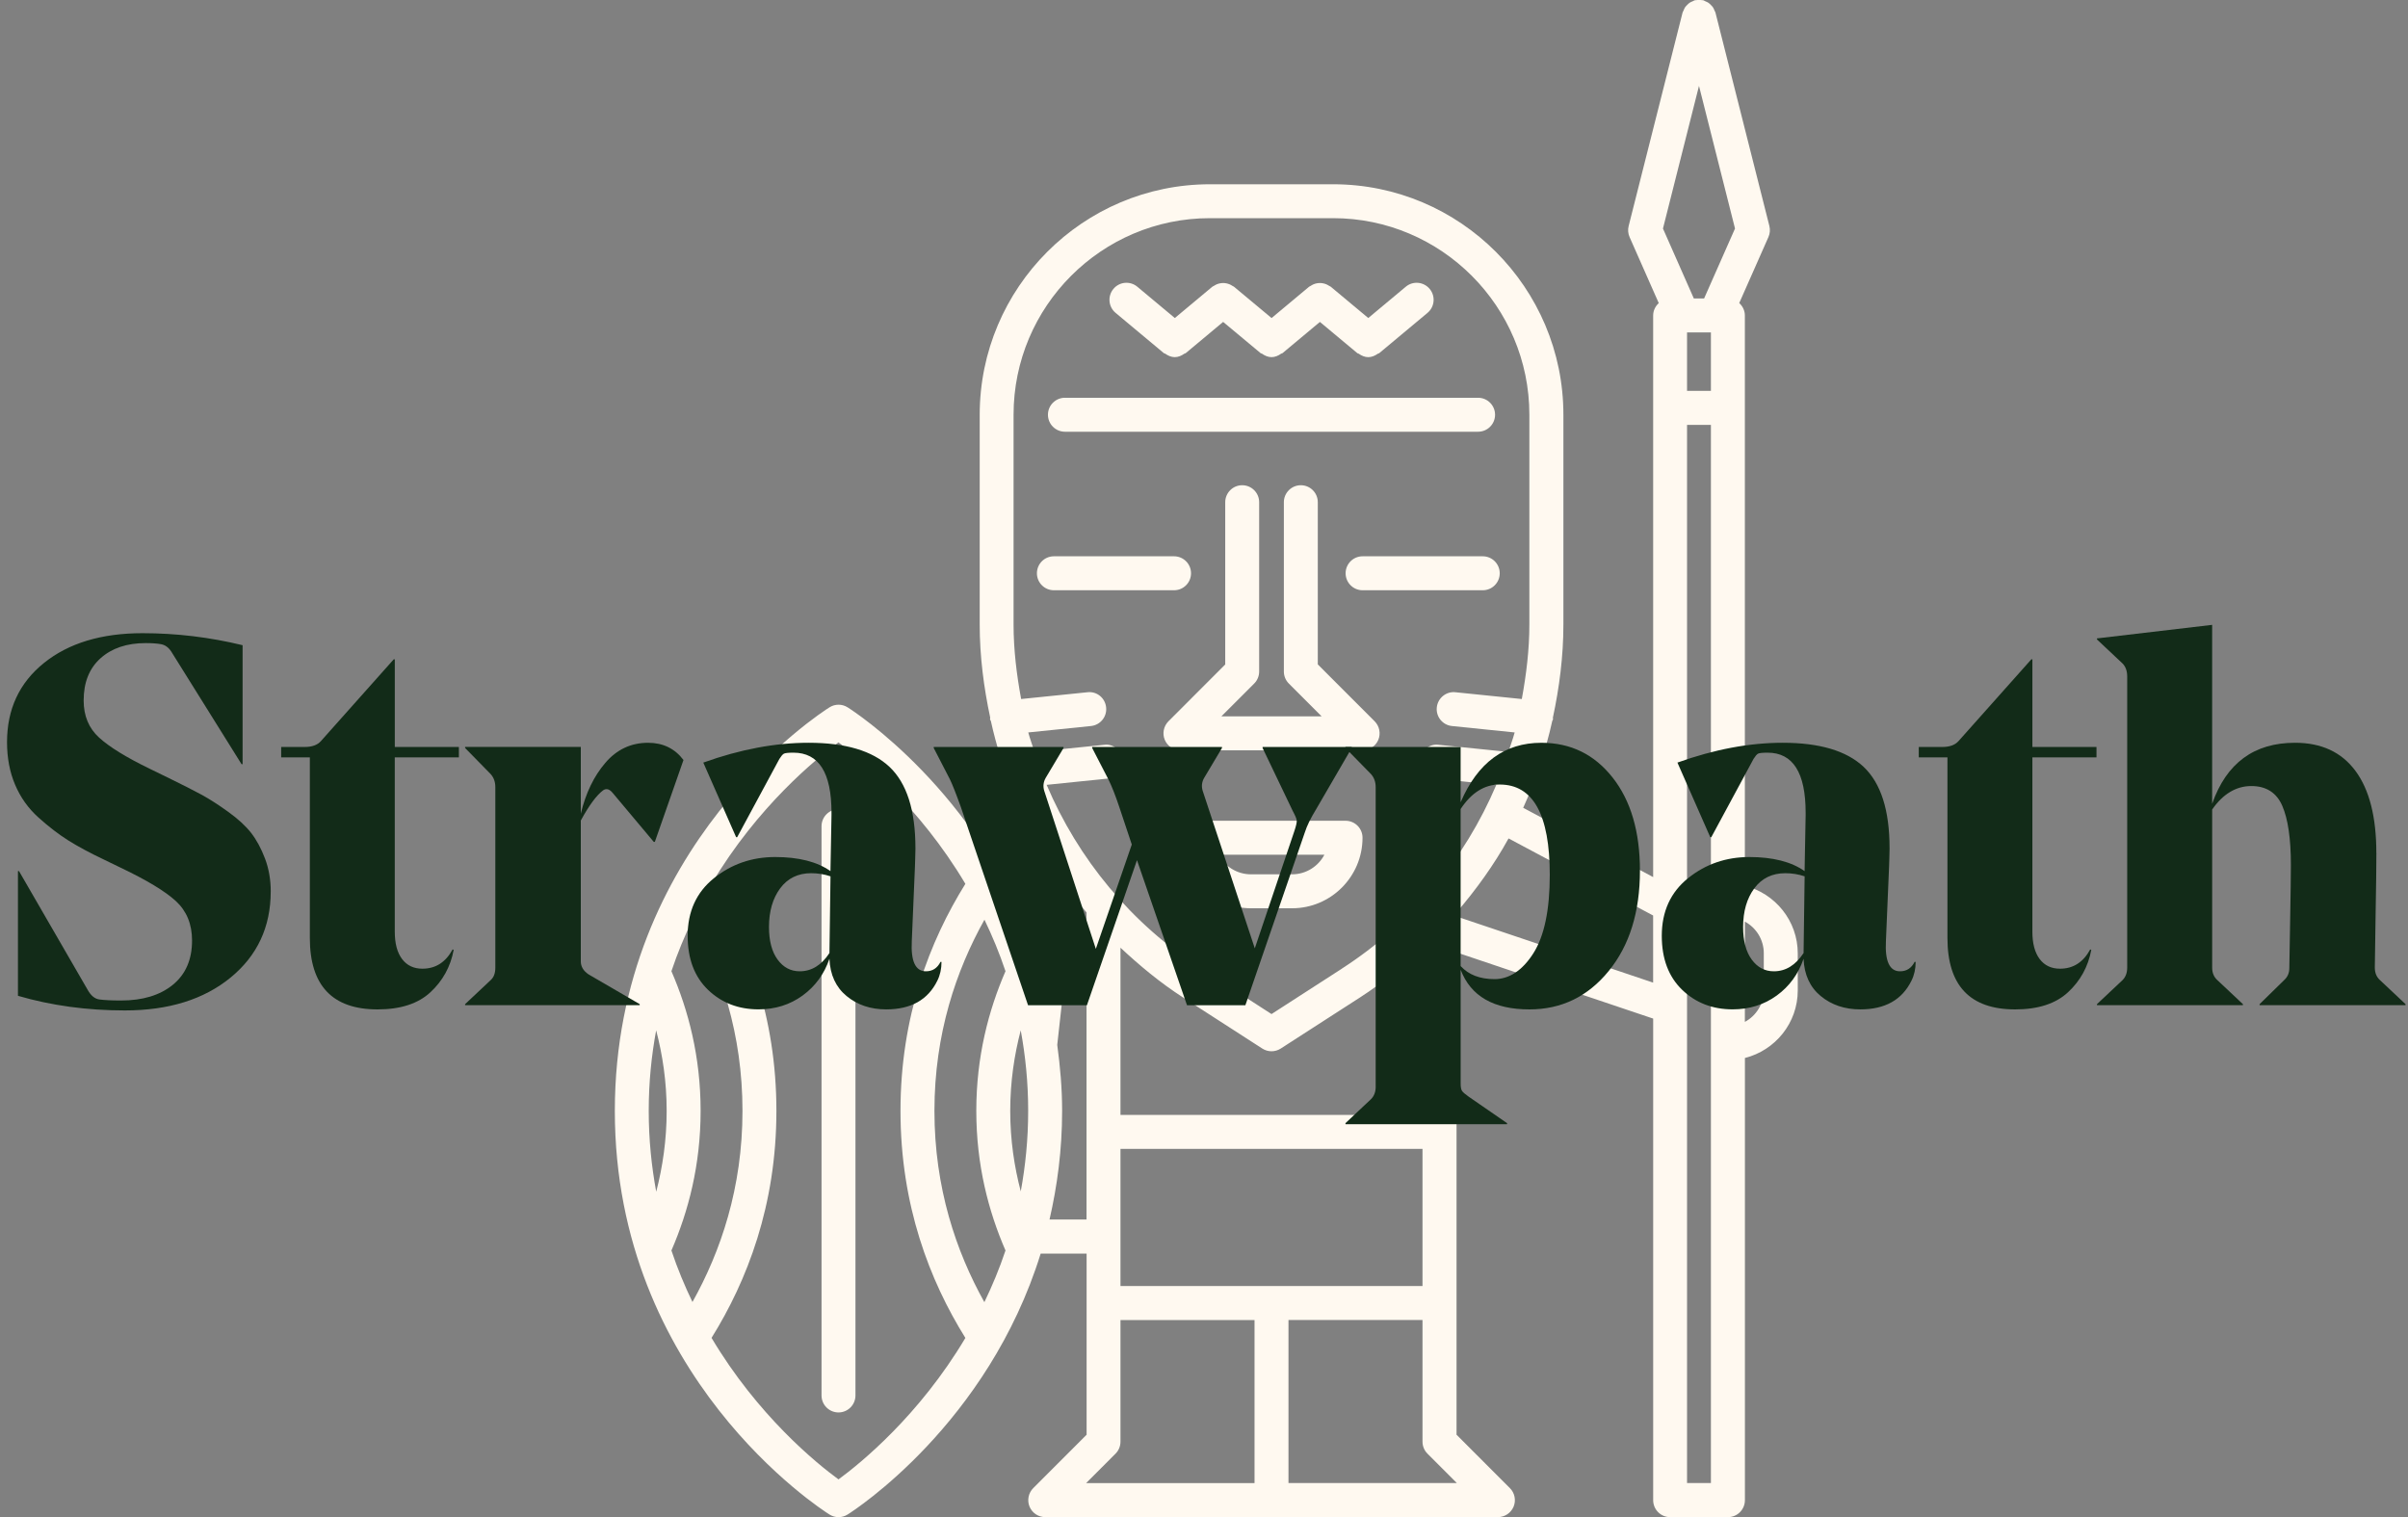  <svg style="max-width:271px;" width="273" height="172" viewBox="0 0 273 172" fill="none"
                            xmlns="http://www.w3.org/2000/svg">
                            <rect x="0" y="0" width="273" height="172" fill="#808080" stroke="none"/>
                            <g clip-path="url(#clip0_0_75)">
                                <path
                                    d="M197.819 100.422V35.772C197.819 35.207 197.567 34.712 197.181 34.358L200.492 26.873C200.667 26.479 200.702 26.036 200.598 25.62L194.484 1.421C194.465 1.339 194.41 1.277 194.378 1.2C194.326 1.067 194.274 0.938 194.195 0.819C194.133 0.728 194.057 0.656 193.978 0.577C193.881 0.475 193.787 0.379 193.669 0.302C193.57 0.238 193.461 0.198 193.352 0.151C193.263 0.114 193.186 0.05 193.09 0.025C193.055 0.015 193.023 0.025 192.989 0.02C192.868 -0.005 192.749 0.003 192.625 0.003C192.494 0.003 192.366 -0.005 192.237 0.022C192.208 0.03 192.178 0.02 192.148 0.027C192.059 0.05 191.992 0.109 191.908 0.141C191.787 0.191 191.669 0.235 191.56 0.309C191.449 0.384 191.36 0.475 191.268 0.569C191.189 0.651 191.107 0.728 191.043 0.822C190.964 0.94 190.915 1.069 190.863 1.203C190.831 1.279 190.779 1.341 190.756 1.425L184.643 25.625C184.537 26.041 184.574 26.484 184.749 26.878L188.057 34.366C187.671 34.717 187.422 35.215 187.422 35.776V99.44L172.688 91.585C174.117 88.433 175.232 85.141 175.986 81.724C176 81.659 176.062 81.625 176.07 81.558C176.077 81.494 176.052 81.437 176.052 81.375C176.787 77.938 177.246 74.416 177.246 70.808V47.026C177.246 32.614 165.536 20.891 151.139 20.891H137.179C122.781 20.891 111.071 32.614 111.071 47.026V70.808C111.071 74.409 111.531 77.925 112.262 81.358C112.262 81.427 112.235 81.489 112.243 81.558C112.25 81.63 112.319 81.669 112.336 81.739C113.523 87.109 115.58 92.184 118.396 96.834C118.396 96.844 118.388 96.849 118.388 96.859L117.209 107.507C110.789 89.702 96.856 80.672 96.09 80.192C95.469 79.796 94.666 79.796 94.045 80.192C93.049 80.816 69.705 95.854 69.705 125.951C69.705 156.048 93.047 171.087 94.045 171.71C94.357 171.908 94.713 172.007 95.069 172.007C95.425 172.007 95.781 171.908 96.092 171.71C96.891 171.211 111.988 161.443 117.983 142.128H123.191V162.661L117.137 168.719C116.591 169.27 116.425 170.097 116.722 170.817C117.024 171.537 117.723 172.005 118.502 172.005H169.82C170.596 172.005 171.298 171.535 171.6 170.817C171.897 170.097 171.731 169.27 171.185 168.719L165.131 162.661V107.978L187.424 115.483V170.082C187.424 171.146 188.287 172.007 189.347 172.007H195.901C196.964 172.007 197.824 171.144 197.824 170.082V119.95C201.258 119.084 203.816 115.991 203.816 112.284V108.094C203.816 104.392 201.255 101.296 197.824 100.43L197.819 100.422ZM74.397 135.112C73.866 132.234 73.547 129.188 73.547 125.944C73.547 122.7 73.861 119.678 74.39 116.812C75.117 119.594 75.581 122.623 75.581 125.944C75.581 129.265 75.121 132.314 74.397 135.112ZM76.12 141.774C78.046 137.332 79.43 132.076 79.43 125.944C79.43 119.812 78.048 114.555 76.12 110.111C76.815 108.035 77.628 106.092 78.516 104.253C81.705 109.975 84.177 117.196 84.177 125.944C84.177 134.692 81.702 141.891 78.506 147.615C77.623 145.783 76.812 143.846 76.12 141.774ZM95.059 167.724C92.545 165.885 85.912 160.493 80.669 151.683C84.706 145.199 88.023 136.654 88.023 125.944C88.023 115.233 84.706 106.688 80.669 100.205C85.912 91.392 92.545 86.002 95.059 84.164C97.573 86.005 104.203 91.395 109.447 100.205C105.41 106.688 102.09 115.233 102.09 125.946C102.09 136.659 105.407 145.202 109.447 151.688C104.203 160.498 97.573 165.888 95.059 167.729V167.724ZM111.6 147.634C108.408 141.913 105.939 134.692 105.939 125.944C105.939 117.196 108.413 109.997 111.61 104.271C112.492 106.102 113.303 108.04 113.995 110.111C112.069 114.553 110.685 119.809 110.685 125.944C110.685 132.079 112.067 137.332 113.995 141.774C113.301 143.853 112.485 145.796 111.6 147.634ZM115.726 135.073C114.996 132.294 114.532 129.265 114.532 125.944C114.532 122.623 114.996 119.591 115.723 116.812C116.252 119.678 116.566 122.714 116.566 125.944C116.566 129.173 116.252 132.207 115.726 135.073ZM118.986 138.268C119.859 134.474 120.415 130.393 120.415 125.941C120.415 123.321 120.185 120.858 119.862 118.465L121.723 101.667C122.195 102.274 122.68 102.867 123.182 103.451V138.265H118.986V138.268ZM142.229 150.386V168.145H123.137L126.469 164.811C126.83 164.45 127.031 163.96 127.031 163.45V149.661H142.229V150.389V150.386ZM127.031 145.806V130.252H161.272V145.806H127.031ZM127.031 126.399V107.446C129.211 109.482 131.52 111.405 134.086 113.061L143.112 118.881C143.428 119.084 143.794 119.188 144.155 119.188C144.516 119.188 144.882 119.084 145.198 118.881L154.224 113.061C156.787 111.408 159.094 109.487 161.274 107.451V126.399H127.033H127.031ZM165.165 168.142H146.078V149.656H161.272V163.445C161.272 163.957 161.472 164.445 161.833 164.806L165.165 168.14V168.142ZM152.137 109.819L144.155 114.969L136.172 109.819C128.217 104.689 122.232 97.388 118.66 88.982L125.592 88.272C126.65 88.163 127.421 87.218 127.31 86.161C127.199 85.102 126.207 84.3 125.201 84.441L117.291 85.25C117.051 84.515 116.781 83.79 116.576 83.04L123.686 82.313C124.744 82.204 125.515 81.259 125.404 80.202C125.298 79.14 124.361 78.361 123.295 78.482L115.768 79.252C115.258 76.487 114.91 73.676 114.91 70.798V47.016C114.91 34.73 124.897 24.734 137.169 24.734H151.129C163.4 24.734 173.387 34.73 173.387 47.016V70.798C173.387 73.676 173.039 76.485 172.53 79.252L165.002 78.482C163.964 78.361 162.997 79.148 162.893 80.202C162.782 81.261 163.556 82.206 164.611 82.313L171.721 83.04C171.519 83.79 171.249 84.513 171.009 85.25L163.094 84.441C162.04 84.3 161.089 85.107 160.985 86.161C160.874 87.22 161.647 88.165 162.703 88.272L169.64 88.982C166.068 97.388 160.083 104.691 152.127 109.819H152.137ZM187.417 111.405L165.123 103.902V103.456C167.365 100.843 169.378 98.057 171.029 95.057L187.419 103.795V111.405H187.417ZM193.97 102.078V168.142H191.263V48.175H193.97V102.085V102.078ZM193.97 44.314H191.263V37.689H193.97V44.314ZM193.199 33.836H192.032L188.534 25.912L192.618 9.738L196.702 25.91L193.199 33.836ZM199.965 112.266C199.965 113.818 199.097 115.172 197.819 115.857V104.486C199.097 105.176 199.965 106.527 199.965 108.077V112.266Z"
                                    fill="#FFF9F0" />
                                <path
                                    d="M120.732 48.947H167.576C168.639 48.947 169.499 48.083 169.499 47.021C169.499 45.96 168.636 45.096 167.576 45.096H120.732C119.669 45.096 118.808 45.96 118.808 47.021C118.808 48.083 119.671 48.947 120.732 48.947Z"
                                    fill="#FFF9F0" />
                                <path
                                    d="M149.401 75.334V56.938C149.401 55.873 148.538 55.012 147.478 55.012C146.417 55.012 145.554 55.876 145.554 56.938V76.134C145.554 76.646 145.755 77.133 146.116 77.495L149.834 81.214H138.474L142.192 77.495C142.553 77.133 142.754 76.643 142.754 76.134V56.938C142.754 55.873 141.891 55.012 140.83 55.012C139.77 55.012 138.907 55.876 138.907 56.938V75.334L132.467 81.778C131.921 82.33 131.755 83.157 132.052 83.877C132.353 84.597 133.053 85.065 133.832 85.065H154.484C155.26 85.065 155.962 84.594 156.264 83.877C156.56 83.157 156.395 82.33 155.848 81.778L149.408 75.334H149.401Z"
                                    fill="#FFF9F0" />
                                <path
                                    d="M135.029 64.995C135.029 63.931 134.167 63.07 133.106 63.07H119.48C118.417 63.07 117.557 63.933 117.557 64.995C117.557 66.056 118.419 66.92 119.48 66.92H133.106C134.169 66.92 135.029 66.056 135.029 64.995Z"
                                    fill="#FFF9F0" />
                                <path
                                    d="M170.028 64.995C170.028 63.931 169.165 63.07 168.104 63.07H154.478C153.415 63.07 152.555 63.933 152.555 64.995C152.555 66.056 153.417 66.92 154.478 66.92H168.104C169.167 66.92 170.028 66.056 170.028 64.995Z"
                                    fill="#FFF9F0" />
                                <path
                                    d="M152.548 93.053H135.755C134.692 93.053 133.832 93.917 133.832 94.978C133.832 99.388 137.419 102.976 141.824 102.976H146.484C150.89 102.976 154.472 99.388 154.472 94.978C154.472 93.914 153.609 93.053 152.548 93.053ZM146.484 99.126H141.824C140.235 99.126 138.848 98.225 138.156 96.906H150.148C149.456 98.225 148.074 99.126 146.484 99.126Z"
                                    fill="#FFF9F0" />
                                <path
                                    d="M131.953 40.043C131.995 40.078 132.052 40.065 132.097 40.095C132.426 40.33 132.794 40.491 133.187 40.491C133.58 40.491 133.948 40.33 134.277 40.095C134.322 40.065 134.379 40.078 134.421 40.043L138.67 36.497L142.925 40.043C142.967 40.078 143.024 40.065 143.068 40.095C143.397 40.33 143.765 40.491 144.158 40.491C144.551 40.491 144.917 40.33 145.246 40.097C145.29 40.065 145.35 40.08 145.392 40.045L149.641 36.499L153.891 40.045C153.933 40.08 153.99 40.068 154.034 40.097C154.363 40.332 154.731 40.493 155.124 40.493C155.517 40.493 155.886 40.332 156.215 40.097C156.259 40.068 156.316 40.08 156.358 40.045L161.841 35.47C162.657 34.787 162.768 33.574 162.086 32.755C161.399 31.936 160.187 31.824 159.374 32.51L155.124 36.056L150.875 32.51C150.818 32.463 150.746 32.448 150.687 32.408C150.576 32.337 150.469 32.272 150.348 32.225C150.232 32.178 150.121 32.146 150.002 32.124C149.881 32.099 149.762 32.087 149.639 32.087C149.515 32.087 149.399 32.102 149.275 32.124C149.157 32.146 149.046 32.178 148.934 32.225C148.811 32.275 148.702 32.339 148.588 32.413C148.531 32.453 148.465 32.465 148.41 32.512L144.161 36.059L139.906 32.512C139.849 32.463 139.778 32.45 139.716 32.408C139.607 32.337 139.501 32.275 139.385 32.228C139.266 32.181 139.152 32.149 139.031 32.124C138.91 32.099 138.794 32.087 138.67 32.087C138.547 32.087 138.433 32.102 138.314 32.124C138.191 32.146 138.074 32.181 137.958 32.228C137.842 32.275 137.736 32.337 137.632 32.406C137.57 32.446 137.498 32.46 137.442 32.51L133.192 36.056L128.942 32.51C128.122 31.824 126.908 31.936 126.231 32.755C125.548 33.572 125.659 34.787 126.475 35.47L131.958 40.045L131.953 40.043Z"
                                    fill="#FFF9F0" />
                                <path
                                    d="M95.062 91.749C93.999 91.749 93.139 92.612 93.139 93.674V158.211C93.139 159.275 94.001 160.136 95.062 160.136C96.123 160.136 96.985 159.273 96.985 158.211V93.674C96.985 92.61 96.123 91.749 95.062 91.749Z"
                                    fill="#FFF9F0" />
                                <path
                                    d="M30.692 101.071C30.692 105.092 29.174 108.346 26.143 110.831C23.108 113.315 19.11 114.558 14.149 114.558C9.855 114.558 5.818 114.006 2.035 112.9V98.762H2.154L9.954 112.249C10.309 112.88 10.74 113.236 11.254 113.313C11.845 113.392 12.673 113.432 13.736 113.432C16.178 113.432 18.129 112.84 19.587 111.657C21.043 110.474 21.773 108.799 21.773 106.629C21.773 104.775 21.16 103.286 19.941 102.162C18.72 101.039 16.611 99.767 13.62 98.346L11.788 97.458C10.211 96.71 8.871 95.99 7.768 95.3C6.666 94.609 5.533 93.741 4.372 92.696C3.207 91.652 2.322 90.41 1.712 88.969C1.101 87.532 0.797 85.923 0.797 84.149C0.797 80.402 2.194 77.405 4.992 75.158C7.788 72.911 11.508 71.788 16.159 71.788C19.98 71.788 23.763 72.241 27.503 73.149V86.636H27.384L19.409 73.859C19.093 73.384 18.7 73.109 18.228 73.03C17.795 72.953 17.224 72.911 16.515 72.911C14.386 72.911 12.683 73.483 11.402 74.626C10.122 75.77 9.484 77.368 9.484 79.417C9.484 81.152 10.062 82.553 11.227 83.617C12.389 84.681 14.307 85.864 16.987 87.165L19.172 88.23C20.707 88.979 21.928 89.601 22.836 90.093C23.743 90.585 24.756 91.236 25.879 92.046C27.004 92.855 27.866 93.654 28.479 94.441C29.09 95.231 29.612 96.198 30.044 97.339C30.477 98.482 30.694 99.727 30.694 101.066L30.692 101.071Z"
                                    fill="#122B18" />
                                <path
                                    d="M52.025 84.686V85.869H44.757V105.627C44.757 106.968 45.033 108.002 45.585 108.732C46.136 109.462 46.905 109.826 47.889 109.826C49.384 109.826 50.529 109.096 51.315 107.638L51.434 107.698C51.08 109.591 50.203 111.19 48.806 112.489C47.407 113.791 45.407 114.441 42.809 114.441C37.686 114.441 35.128 111.741 35.128 106.339V85.871H31.877V84.688H34.537C35.365 84.688 35.973 84.473 36.369 84.037L44.64 74.75H44.759V84.688H52.027L52.025 84.686Z"
                                    fill="#122B18" />
                                <path
                                    d="M77.489 86.163L74.24 95.451H74.121L69.454 89.89C69.098 89.457 68.745 89.358 68.389 89.593C67.642 90.145 66.794 91.288 65.847 93.023V108.995C65.847 109.586 66.142 110.078 66.732 110.474L72.525 113.845V113.964H52.73V113.845L55.625 111.123C55.981 110.809 56.157 110.336 56.157 109.705V89.237C56.157 88.645 55.979 88.153 55.625 87.759L52.73 84.802V84.683H65.847V92.256C66.399 89.93 67.326 88.007 68.626 86.49C69.924 84.973 71.541 84.213 73.471 84.213C75.165 84.213 76.505 84.864 77.489 86.166V86.163Z"
                                    fill="#122B18" />
                                <path
                                    d="M103.787 96.161C103.787 96.396 103.777 96.802 103.757 97.374C103.735 97.945 103.728 98.252 103.728 98.289L103.372 106.691C103.253 108.977 103.787 110.121 104.966 110.121C105.715 110.121 106.267 109.767 106.623 109.056H106.741C106.741 109.846 106.583 110.556 106.267 111.187C105.204 113.355 103.273 114.439 100.474 114.439C98.702 114.439 97.204 113.937 95.983 112.929C94.761 111.925 94.111 110.514 94.035 108.7C93.444 110.435 92.428 111.826 90.991 112.87C89.553 113.914 87.889 114.436 85.998 114.436C83.714 114.436 81.803 113.696 80.267 112.219C78.732 110.739 77.961 108.7 77.961 106.097C77.961 103.337 78.957 101.157 80.945 99.561C82.932 97.965 85.249 97.166 87.889 97.166C90.529 97.166 92.653 97.698 94.151 98.764L94.269 92.434V92.137C94.269 87.603 92.833 85.334 89.956 85.334C89.367 85.334 89.001 85.374 88.863 85.453C88.725 85.532 88.559 85.73 88.361 86.044L83.575 94.916H83.457L79.734 86.458C83.909 84.96 87.889 84.211 91.671 84.211C95.847 84.211 98.897 85.119 100.83 86.93C102.801 88.784 103.785 91.86 103.785 96.158L103.787 96.161ZM91.968 98.999C90.47 98.999 89.3 99.571 88.45 100.714C87.605 101.858 87.182 103.318 87.182 105.092C87.182 106.671 87.506 107.903 88.156 108.789C88.806 109.678 89.642 110.121 90.668 110.121C92.007 110.121 93.13 109.43 94.037 108.049V107.99L94.156 99.353C93.446 99.118 92.717 98.999 91.97 98.999H91.968Z"
                                    fill="#122B18" />
                                <path
                                    d="M153.245 84.805L149.227 91.724C148.597 92.751 148.162 93.637 147.927 94.386L141.191 113.966H134.573L128.902 97.522L123.228 113.966H116.551L108.93 91.489C108.378 89.952 107.963 88.908 107.691 88.353L105.859 84.805V84.686H120.573V84.805L118.563 88.175C118.287 88.648 118.23 89.14 118.385 89.655L124.237 107.577L128.313 95.748L126.894 91.489C126.462 90.187 126.047 89.143 125.656 88.353L123.824 84.805V84.686H138.538V84.805L136.528 88.175C136.251 88.648 136.195 89.14 136.35 89.655L142.259 107.517L146.75 94.208C146.946 93.617 147.035 93.223 147.015 93.025C146.993 92.83 146.847 92.474 146.57 91.961L143.144 84.805V84.686H153.247V84.805H153.245Z"
                                    fill="#122B18" />
                                <path
                                    d="M155.963 123.192V89.239C155.963 88.648 155.785 88.155 155.432 87.762L152.537 84.805V84.686H165.595V90.957C167.525 86.46 170.578 84.213 174.754 84.213C178.064 84.213 180.751 85.525 182.82 88.148C184.889 90.771 185.923 94.29 185.923 98.707C185.923 103.399 184.741 107.195 182.378 110.093C180.014 112.991 177.021 114.441 173.397 114.441C169.34 114.441 166.739 112.944 165.597 109.945V122.84C165.597 123.234 165.647 123.511 165.746 123.669C165.844 123.825 166.092 124.043 166.485 124.32L170.858 127.337V127.456H152.54V127.337L155.434 124.617C155.79 124.263 155.966 123.788 155.966 123.197L155.963 123.192ZM170.027 88.945C168.294 88.945 166.816 89.873 165.595 91.724V109.529C166.5 110.514 167.78 111.009 169.436 111.009C171.093 111.009 172.598 110.034 173.839 108.081C175.08 106.129 175.701 103.164 175.701 99.18C175.701 92.357 173.812 88.947 170.03 88.947L170.027 88.945Z"
                                    fill="#122B18" />
                                <path
                                    d="M214.226 96.161C214.226 96.396 214.217 96.802 214.197 97.374C214.174 97.945 214.167 98.252 214.167 98.289L213.811 106.691C213.692 108.977 214.226 110.121 215.406 110.121C216.155 110.121 216.706 109.767 217.062 109.056H217.181C217.181 109.846 217.022 110.556 216.706 111.187C215.643 113.355 213.712 114.439 210.914 114.439C209.141 114.439 207.643 113.937 206.422 112.929C205.201 111.925 204.551 110.514 204.474 108.7C203.883 110.435 202.867 111.826 201.431 112.87C199.992 113.914 198.328 114.436 196.437 114.436C194.153 114.436 192.242 113.696 190.707 112.219C189.172 110.739 188.4 108.7 188.4 106.097C188.4 103.337 189.397 101.157 191.384 99.561C193.372 97.965 195.688 97.166 198.328 97.166C200.969 97.166 203.092 97.698 204.59 98.764L204.709 92.434V92.137C204.709 87.603 203.273 85.334 200.395 85.334C199.807 85.334 199.441 85.374 199.302 85.453C199.164 85.532 198.998 85.73 198.801 86.044L194.015 94.916H193.896L190.173 86.458C194.348 84.96 198.328 84.211 202.111 84.211C206.286 84.211 209.337 85.119 211.27 86.93C213.24 88.784 214.224 91.86 214.224 96.158L214.226 96.161ZM202.407 98.999C200.909 98.999 199.74 99.571 198.89 100.714C198.044 101.858 197.621 103.318 197.621 105.092C197.621 106.671 197.945 107.903 198.595 108.789C199.245 109.678 200.081 110.121 201.107 110.121C202.447 110.121 203.569 109.43 204.476 108.049V107.99L204.595 99.353C203.886 99.118 203.156 98.999 202.41 98.999H202.407Z"
                                    fill="#122B18" />
                                <path
                                    d="M237.683 84.686V85.869H230.415V105.627C230.415 106.968 230.692 108.002 231.243 108.732C231.794 109.462 232.563 109.826 233.547 109.826C235.043 109.826 236.187 109.096 236.973 107.638L237.092 107.698C236.738 109.591 235.861 111.19 234.464 112.489C233.065 113.791 231.065 114.441 228.467 114.441C223.345 114.441 220.786 111.741 220.786 106.339V85.871H217.535V84.688H220.195C221.023 84.688 221.631 84.473 222.027 84.037L230.299 74.75H230.417V84.688H237.685L237.683 84.686Z"
                                    fill="#122B18" />
                                <path
                                    d="M269.416 96.693C269.416 98.114 269.386 100.469 269.327 103.761C269.267 107.054 269.238 109.037 269.238 109.705C269.238 110.296 269.433 110.769 269.826 111.123L272.721 113.845V113.964H256.175V113.845L258.954 111.123C259.347 110.769 259.545 110.316 259.545 109.762C259.545 109.643 259.574 107.938 259.634 104.644C259.693 101.353 259.723 99.153 259.723 98.049C259.723 95.092 259.396 92.865 258.749 91.365C258.098 89.868 256.927 89.118 255.231 89.118C253.535 89.118 252.02 90.004 250.798 91.781V109.705C250.798 110.296 250.994 110.769 251.389 111.123L254.284 113.845V113.964H237.738V113.845L240.633 111.123C240.987 110.769 241.165 110.294 241.165 109.705V76.698C241.165 76.067 240.987 75.574 240.633 75.218L237.738 72.498V72.379L250.796 70.843V91.13C252.41 86.517 255.545 84.211 260.192 84.211C263.186 84.211 265.47 85.275 267.048 87.406C268.622 89.534 269.411 92.632 269.411 96.691L269.416 96.693Z"
                                    fill="#122B18" />
                            </g>
                            <defs>
                                <clipPath id="clip0_0_75">
                                    <rect width="271.931" height="172" fill="white" transform="translate(0.791)" />
                                </clipPath>
                            </defs>
                        </svg>